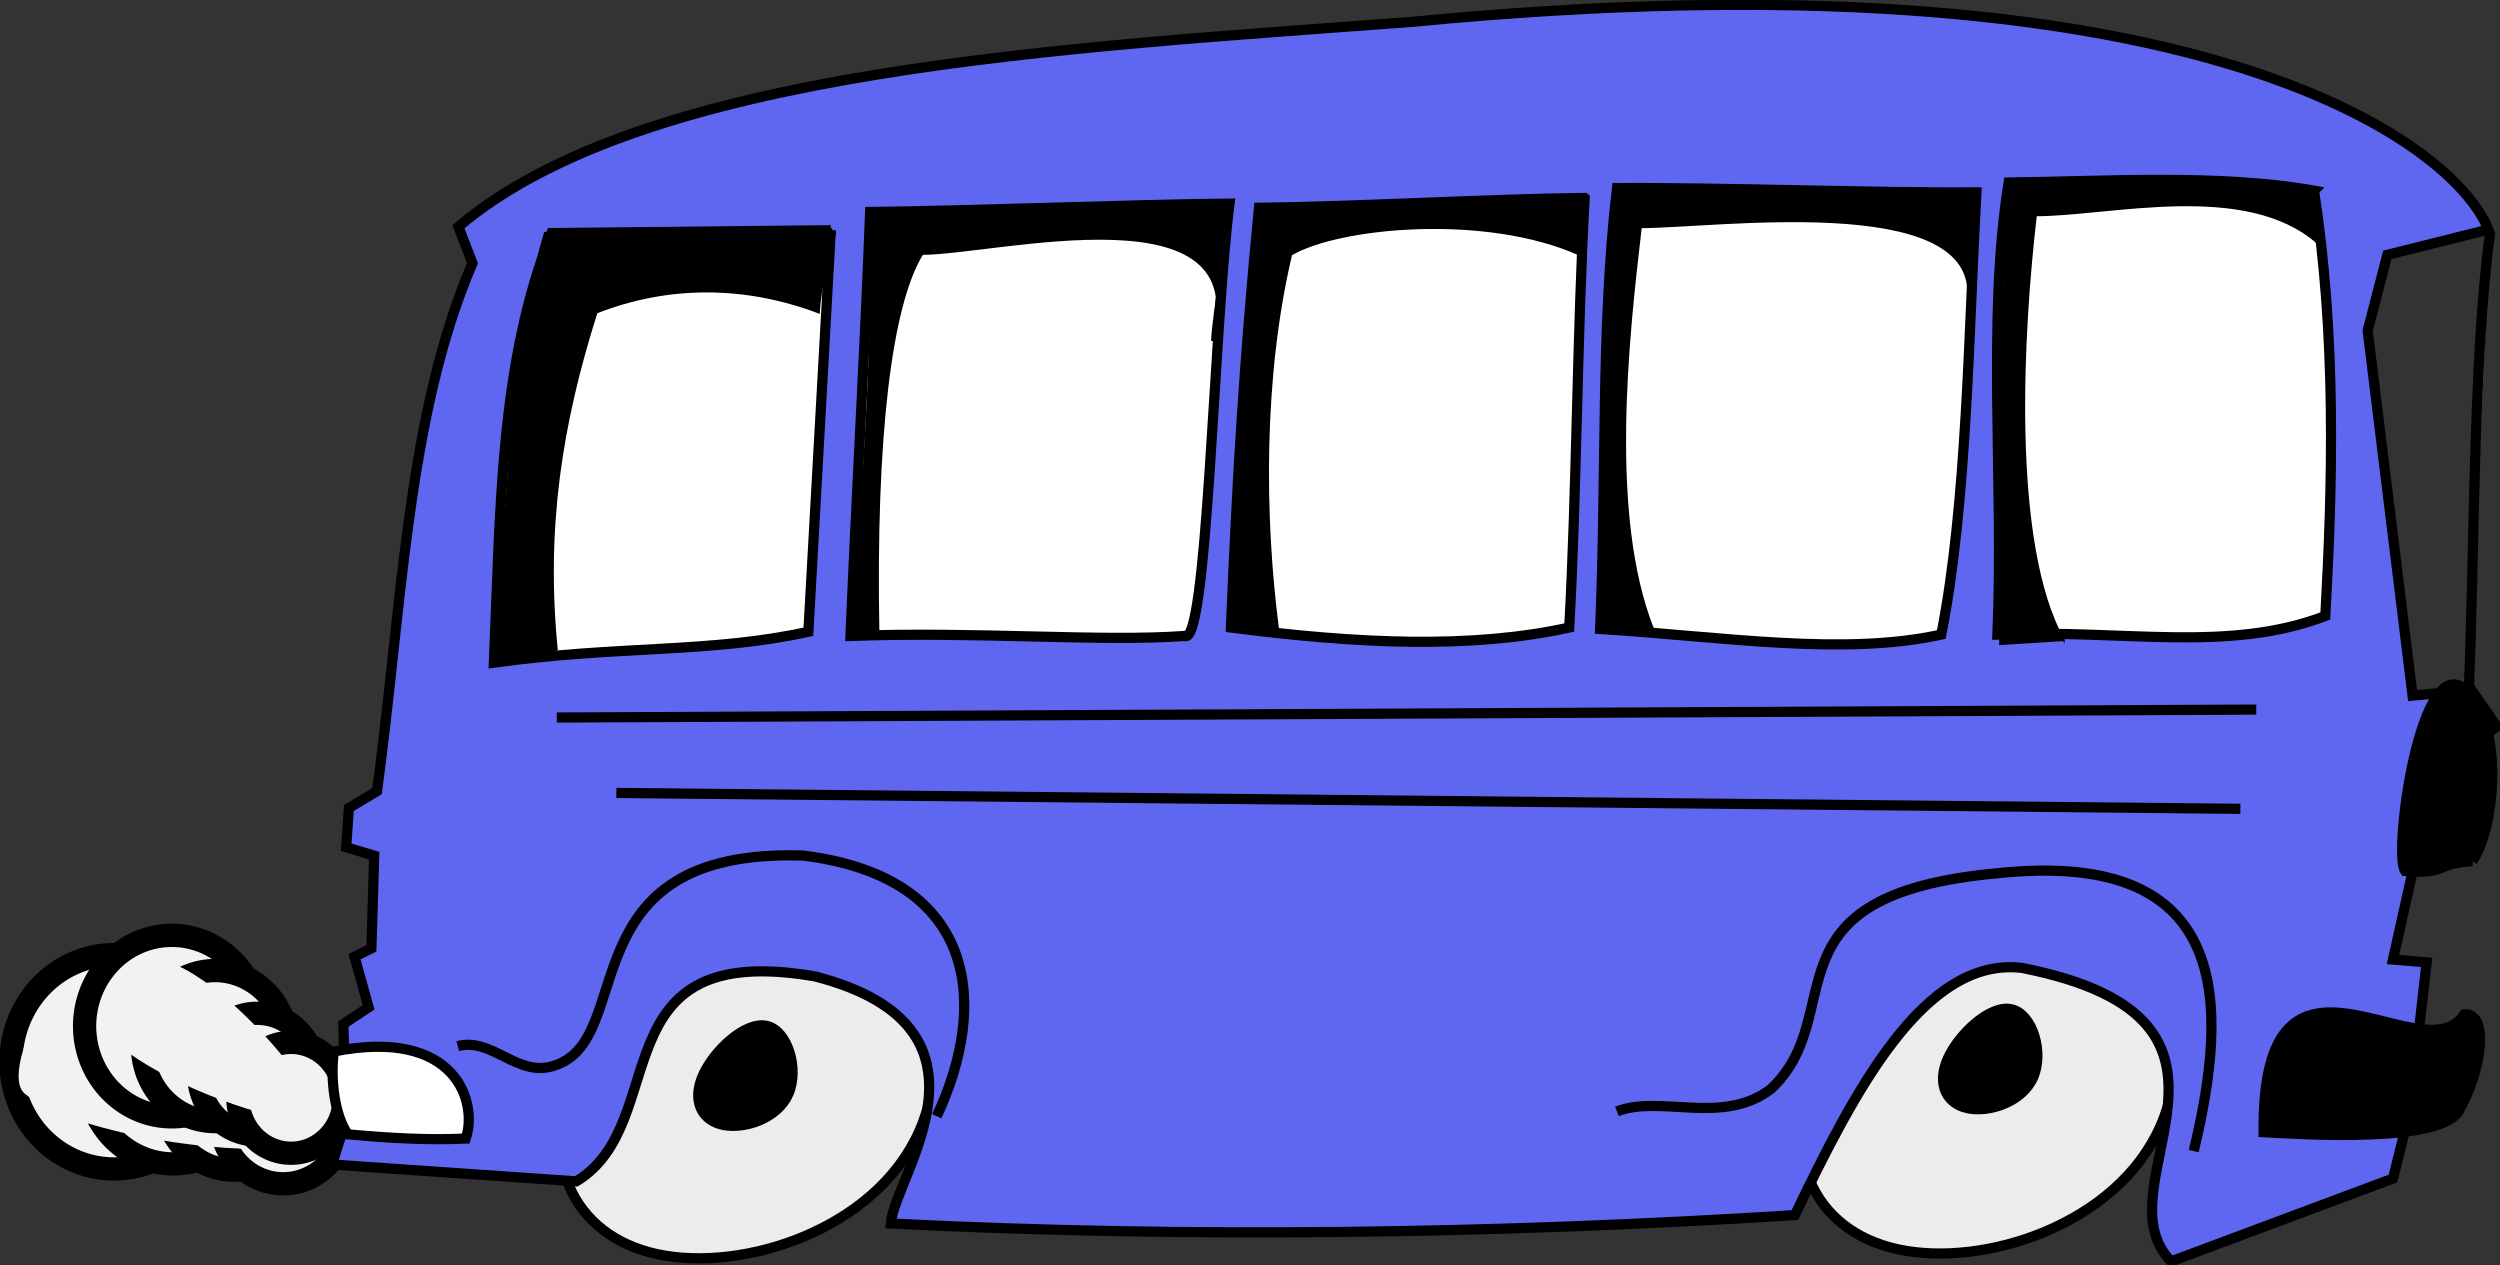<?xml version="1.0" encoding="UTF-8" standalone="no"?>
<!-- Created with Inkscape (http://www.inkscape.org/) -->

<svg
   xmlns:dc="http://purl.org/dc/elements/1.1/"
   xmlns:cc="http://creativecommons.org/ns#"
   xmlns:rdf="http://www.w3.org/1999/02/22-rdf-syntax-ns#"
   xmlns:svg="http://www.w3.org/2000/svg"
   xmlns="http://www.w3.org/2000/svg"
   xmlns:sodipodi="http://sodipodi.sourceforge.net/DTD/sodipodi-0.dtd"
   xmlns:inkscape="http://www.inkscape.org/namespaces/inkscape"
   width="169.011mm"
   height="85.543mm"
   viewBox="0 0 169.011 85.543"
   version="1.1"
   id="svg2863"
   sodipodi:docname="angielski.svg"
   inkscape:version="0.92.4 (33fec40, 2019-01-16)">
  <rect x="0" y="0" width="169.011" height="85.543" fill="#333333" stroke="none"/>
  <defs
     id="defs2857" />
  <sodipodi:namedview
     id="base"
     pagecolor="#ffffff"
     bordercolor="#666666"
     borderopacity="1.0"
     inkscape:pageopacity="0.0"
     inkscape:pageshadow="2"
     inkscape:zoom="0.98994949"
     inkscape:cx="219.68416"
     inkscape:cy="-53.24239"
     inkscape:document-units="mm"
     inkscape:current-layer="g3545"
     showgrid="false"
     inkscape:window-width="1920"
     inkscape:window-height="1052"
     inkscape:window-x="1920"
     inkscape:window-y="0"
     inkscape:window-maximized="1" />
  <g
     inkscape:label="Layer 1"
     inkscape:groupmode="layer"
     id="layer1"
     transform="translate(-29.089,-73.584)">
    <g
       id="g3545"
       transform="matrix(0.265,0,0,0.265,52.871,85.623)">
      <g
         id="g3432"
         transform="matrix(1.164,0,0,1.164,-111.254,-74.451)"
         style="fill:#f2f2f2">
        <g
           id="g3416"
           style="fill:#f2f2f2;stroke:#000000;stroke-width:5.1">
          <path
             id="path3408"
             d="m 62.981,245.84 a 22.57,23.482 0 1 1 -0.377,-0.65"
             inkscape:connector-curvature="0"
             style="fill:#f2f2f2" />
          <path
             id="path3410"
             d="m 72.686,250.67 a 18.782,19.541 0 1 1 -0.313,-0.541"
             inkscape:connector-curvature="0"
             style="fill:#f2f2f2" />
          <path
             id="path3412"
             d="m 82.775,257.73 a 15.134,15.746 0 1 1 -0.253,-0.436"
             inkscape:connector-curvature="0"
             style="fill:#f2f2f2" />
          <path
             id="path3414"
             d="m 92.472,262.83 a 13.785,14.342 0 1 1 -0.23,-0.397"
             inkscape:connector-curvature="0"
             style="fill:#f2f2f2" />
        </g>
        <path
           id="path3418"
           d="M 77.322,262.04 C 66.324,252.9 45.644,240.37 34.036,240.93 c -6.209,0.3 -14.766,19.85 -10.166,23.67 9.738,8.09 39.13,12.737 53.179,12.064 3.768,-0.181 3.614,-11.85 0.274,-14.624 z"
           inkscape:connector-curvature="0"
           style="fill:#f2f2f2;fill-rule:evenodd" />
        <g
           id="g3428"
           style="fill:#f2f2f2;stroke:#000000;stroke-width:5.1">
          <path
             id="path3420"
             d="m 74.466,244.17 a 19.116,19.888 0 1 1 -0.166,-0.553"
             inkscape:connector-curvature="0"
             style="fill:#f2f2f2" />
          <path
             id="path3422"
             d="m 80.859,249.5 a 15.908,16.551 0 1 1 -0.138,-0.46"
             inkscape:connector-curvature="0"
             style="fill:#f2f2f2" />
          <path
             id="path3424"
             d="m 87.142,256.57 a 12.818,13.336 0 1 1 -0.111,-0.371"
             inkscape:connector-curvature="0"
             style="fill:#f2f2f2" />
          <path
             id="path3426"
             d="m 93.482,262.1 a 11.675,12.147 0 1 1 -0.101,-0.338"
             inkscape:connector-curvature="0"
             style="fill:#f2f2f2" />
        </g>
        <path
           id="path3430"
           d="M 82.301,258.82 C 75.708,250.04 62.483,237 53.711,235.35 c -4.692,-0.882 -14.561,12.205 -11.804,15.879 5.838,7.776 26.973,16.473 37.589,18.468 2.848,0.535 4.807,-8.211 2.804,-10.878 z"
           inkscape:connector-curvature="0"
           style="fill:#f2f2f2;fill-rule:evenodd" />
      </g>
      <g
         id="g3492"
         transform="matrix(1.164,0,0,1.164,-111.254,-74.451)"
         style="stroke:#000000">
        <g
           id="g3490"
           style="fill-rule:evenodd">
          <g
             id="g3460"
             style="stroke-width:2.231">
            <g
               id="g3438"
               style="fill:#ececec">
              <path
                 id="path3434"
                 d="m 200.82,213.21 c -18.71,-4.025 -46.124,21.865 -55.696,43.513 -9.573,21.648 -1.305,39.053 17.405,43.078 18.71,4.025 47.864,-5.33 57.437,-26.978 9.573,-21.648 -0.435,-55.588 -19.146,-59.612 z"
                 inkscape:connector-curvature="0"
                 style="fill:#ececec" />
              <path
                 id="path3436"
                 d="m 472.81,212.16 c -18.71,-4.025 -46.123,21.865 -55.696,43.513 -9.573,21.648 -1.305,39.053 17.405,43.078 18.71,4.025 47.864,-5.33 57.437,-26.978 9.573,-21.648 -0.435,-55.588 -19.146,-59.612 z"
                 inkscape:connector-curvature="0"
                 style="fill:#ececec" />
            </g>
            <path
               id="path3440"
               d="m 94.342,270.31 -0.615,-20.922 5.538,-3.692 -3.077,-11.076 3.692,-1.846 0.615,-20.307 -6.154,-1.846 0.615,-8.615 6.154,-3.692 c 5.436,-39.794 6.564,-82.356 20.922,-115.69 l -3.077,-8 c 40.819,-34.665 133.33,-39.178 209.22,-44.922 170.4,-16.472 227.89,26.05 235.68,45.537 l -22.153,5.538 -4.308,16.615 9.846,79.997 12.923,-1.231 5.538,8 -13.538,9.846 -9.23,41.229 7.384,0.615 -3.692,32.614 -3.692,14.769 -48.614,18.153 c -16.512,-16.717 25.435,-52.819 -32.614,-64.305 -21.538,-2.667 -36.922,27.281 -49.844,54.152 -64.408,4.102 -133.12,5.128 -198.15,1.846 0.82,-10.461 26.691,-42.97 -16.615,-54.152 -47.899,-8.267 -30.973,31.999 -52.306,44.922 l -53.537,-3.692 3.077,-9.846 z m 469.9,-194.35 c -3.778,26.55 -3.492,74.183 -4.657,99.544"
               inkscape:connector-curvature="0"
               style="fill:#5f67f1;fill-opacity:1" />
            <path
               id="path3442"
               d="m 459.29,246.12 c -4.688,-1.008 -11.557,5.479 -13.956,10.903 -2.399,5.424 -0.327,9.785 4.361,10.794 4.688,1.009 11.993,-1.335 14.392,-6.76 2.399,-5.424 -0.109,-13.928 -4.797,-14.937 z"
               inkscape:connector-curvature="0" />
            <path
               id="path3444"
               d="m 514.59,273.07 c -0.513,-48.819 34.973,-11.794 43.998,-25.845 5.743,-0.308 3.487,12.923 -0.923,20.615 -3.077,7.897 -35.076,5.641 -43.075,5.231 z"
               inkscape:connector-curvature="0" />
            <path
               id="path3446"
               d="m 560.37,213.68 c 5.128,-7.897 6.256,-27.486 0.308,-35.383 -10.974,-16.615 -17.948,33.537 -15.076,37.537 8.923,0.821 6.769,-1.744 14.769,-2.154 z"
               inkscape:connector-curvature="0" />
            <g
               id="g3458"
               style="fill:#ffffff">
              <path
                 id="path3448"
                 d="m 200.57,75.393 c -1.641,29.332 -3.282,58.665 -4.923,87.997 -21.435,4.718 -41.332,2.974 -68.921,6.769 1.436,-33.845 1.333,-65.844 12.615,-94.15 20.41,-0.205 40.819,-0.41 61.229,-0.615 z"
                 inkscape:connector-curvature="0" />
              <path
                 id="path3450"
                 d="m 287.95,69.547 c -3.487,26.871 -4.82,97.432 -9.846,94.766 -18.051,1.333 -45.639,-1.026 -73.228,0 1.436,-33.845 3.179,-62.767 4.308,-92.92 20.41,-0.205 58.357,-1.641 78.766,-1.846 z"
                 inkscape:connector-curvature="0" />
              <path
                 id="path3452"
                 d="m 365.79,68.317 c -1.641,29.332 -1.744,64.818 -3.385,94.15 -21.435,4.718 -46.255,3.59 -74.151,0 1.436,-33.845 2.872,-57.844 6.154,-91.997 20.41,-0.205 50.972,-1.949 71.382,-2.154 z"
                 inkscape:connector-curvature="0" />
              <path
                 id="path3454"
                 d="m 451.64,67.086 c -1.641,29.332 -2.051,68.51 -7.692,96.92 -21.435,4.718 -47.486,0.513 -74.767,-1.231 1.436,-33.845 0.103,-65.844 3.692,-96.612 20.41,-0.205 58.357,1.128 78.766,0.923 z"
                 inkscape:connector-curvature="0" />
              <path
                 id="path3456"
                 d="m 525.64,66.712 c 4.886,31.943 4.115,63.886 2.474,93.218 -21.435,8.199 -44.276,2.89 -71.865,4.074 1.436,-33.845 -2.359,-68.921 2.462,-99.073 20.41,-0.205 46.084,-1.931 66.929,1.78 z"
                 inkscape:connector-curvature="0" />
            </g>
          </g>
          <g
             id="g3472"
             style="stroke-width:0.437">
            <path
               id="path3462"
               d="m 140.51,167.39 c -4.641,0.29 -9.283,2.119 -13.924,2.409 3.771,-30.749 2.619,-64.267 11.313,-93.785 20.306,-0.29 42.458,-0.58 62.764,-0.87 -0.29,6.092 -2.426,12.184 -2.716,18.275 -16.245,-6.154 -33.105,-6.154 -48.734,0 -7.824,24.657 -11.34,47.468 -8.703,73.972 z"
               inkscape:connector-curvature="0" />
            <path
               id="path3464"
               d="m 210.99,163.46 c -4.641,0.29 -0.668,-0.343 -5.309,-0.053 1.617,-31.057 4.465,-60.883 3.621,-91.939 20.306,-0.29 58.15,-1.196 78.456,-1.486 -0.29,6.092 -3.349,23.568 -3.639,29.66 10.216,-34.153 -47.258,-19.076 -63.503,-19.076 -6.901,11.119 -10.417,40.084 -9.626,82.894 z"
               inkscape:connector-curvature="0" />
            <path
               id="path3466"
               d="m 298.6,163 c -4.641,0.29 -5.898,-0.343 -10.54,-0.053 3.771,-30.749 3.235,-61.498 7.006,-92.247 20.306,-0.29 50.458,-1.811 70.764,-2.101 -0.29,6.092 -0.888,6.03 -1.178,12.122 -20.552,-9.23 -52.796,-6.154 -63.195,0 -6.285,26.503 -6.109,57.314 -2.857,82.279 z"
               inkscape:connector-curvature="0" />
            <path
               id="path3468"
               d="m 380.7,162.61 c -4.641,0.29 -7.107,-1.16 -11.748,-0.87 3.771,-30.749 1.015,-64.979 4.786,-95.728 20.306,-0.29 56.97,1.576 77.276,1.286 -0.29,6.092 -0.839,16.119 -1.129,22.211 0.725,-22.627 -55.551,-14.794 -71.796,-14.794 -2.901,24.657 -7.107,63.238 2.611,87.896 z"
               inkscape:connector-curvature="0" />
            <path
               id="path3470"
               d="m 470.77,165.22 c -4.641,0.29 -9.283,0.58 -13.924,0.87 1.16,-30.749 -1.16,-69.765 2.611,-100.51 20.306,-0.29 38.001,-1.45 65.704,0.87 -0.29,6.092 1.595,5.657 1.305,11.748 -15.81,-13.924 -45.543,-6.092 -61.788,-6.092 -2.901,24.657 -5.802,71.941 6.092,93.117 z"
               inkscape:connector-curvature="0" />
          </g>
          <g
             id="g3488"
             style="stroke-width:2.231">
            <g
               id="g3482"
               style="fill:none">
              <path
                 id="path3474"
                 d="m 499.27,277.22 c 7.76,-32.272 8.557,-66.284 -42.86,-60.918 -52.723,4.786 -32.127,30.79 -49.822,47.325 -10.588,8.05 -24.222,1.191 -33.722,4.89"
                 inkscape:connector-curvature="0" />
              <path
                 id="path3476"
                 d="m 512.98,180.45 -372.47,1.74"
                 inkscape:connector-curvature="0" />
              <path
                 id="path3478"
                 d="M 509.5,202.2 153.57,198.72"
                 inkscape:connector-curvature="0" />
              <path
                 id="path3480"
                 d="m 223.78,269.57 c 11.438,-24.376 9.126,-52.361 -29.281,-57.129 -52.476,-1.666 -35.962,40.757 -54.817,46.124 -7.832,2.466 -13.489,-6.382 -20.886,-4.351"
                 inkscape:connector-curvature="0" />
            </g>
            <path
               id="path3484"
               d="m 186.47,249.76 c -4.688,-1.008 -11.557,5.479 -13.956,10.903 -2.399,5.424 -0.327,9.785 4.361,10.794 4.688,1.009 11.993,-1.336 14.392,-6.76 2.399,-5.424 -0.109,-13.928 -4.797,-14.937 z"
               inkscape:connector-curvature="0" />
            <path
               id="path3486"
               d="m 120.57,274.46 c 2.667,-7.897 -2.051,-24.409 -28.922,-19.076 -0.82,6.154 0.205,14.153 3.077,18.153 8.923,0.821 17.846,1.333 25.845,0.923 z"
               inkscape:connector-curvature="0"
               style="fill:#ffffff" />
          </g>
        </g>
      </g>
    </g>
  </g>
</svg>
